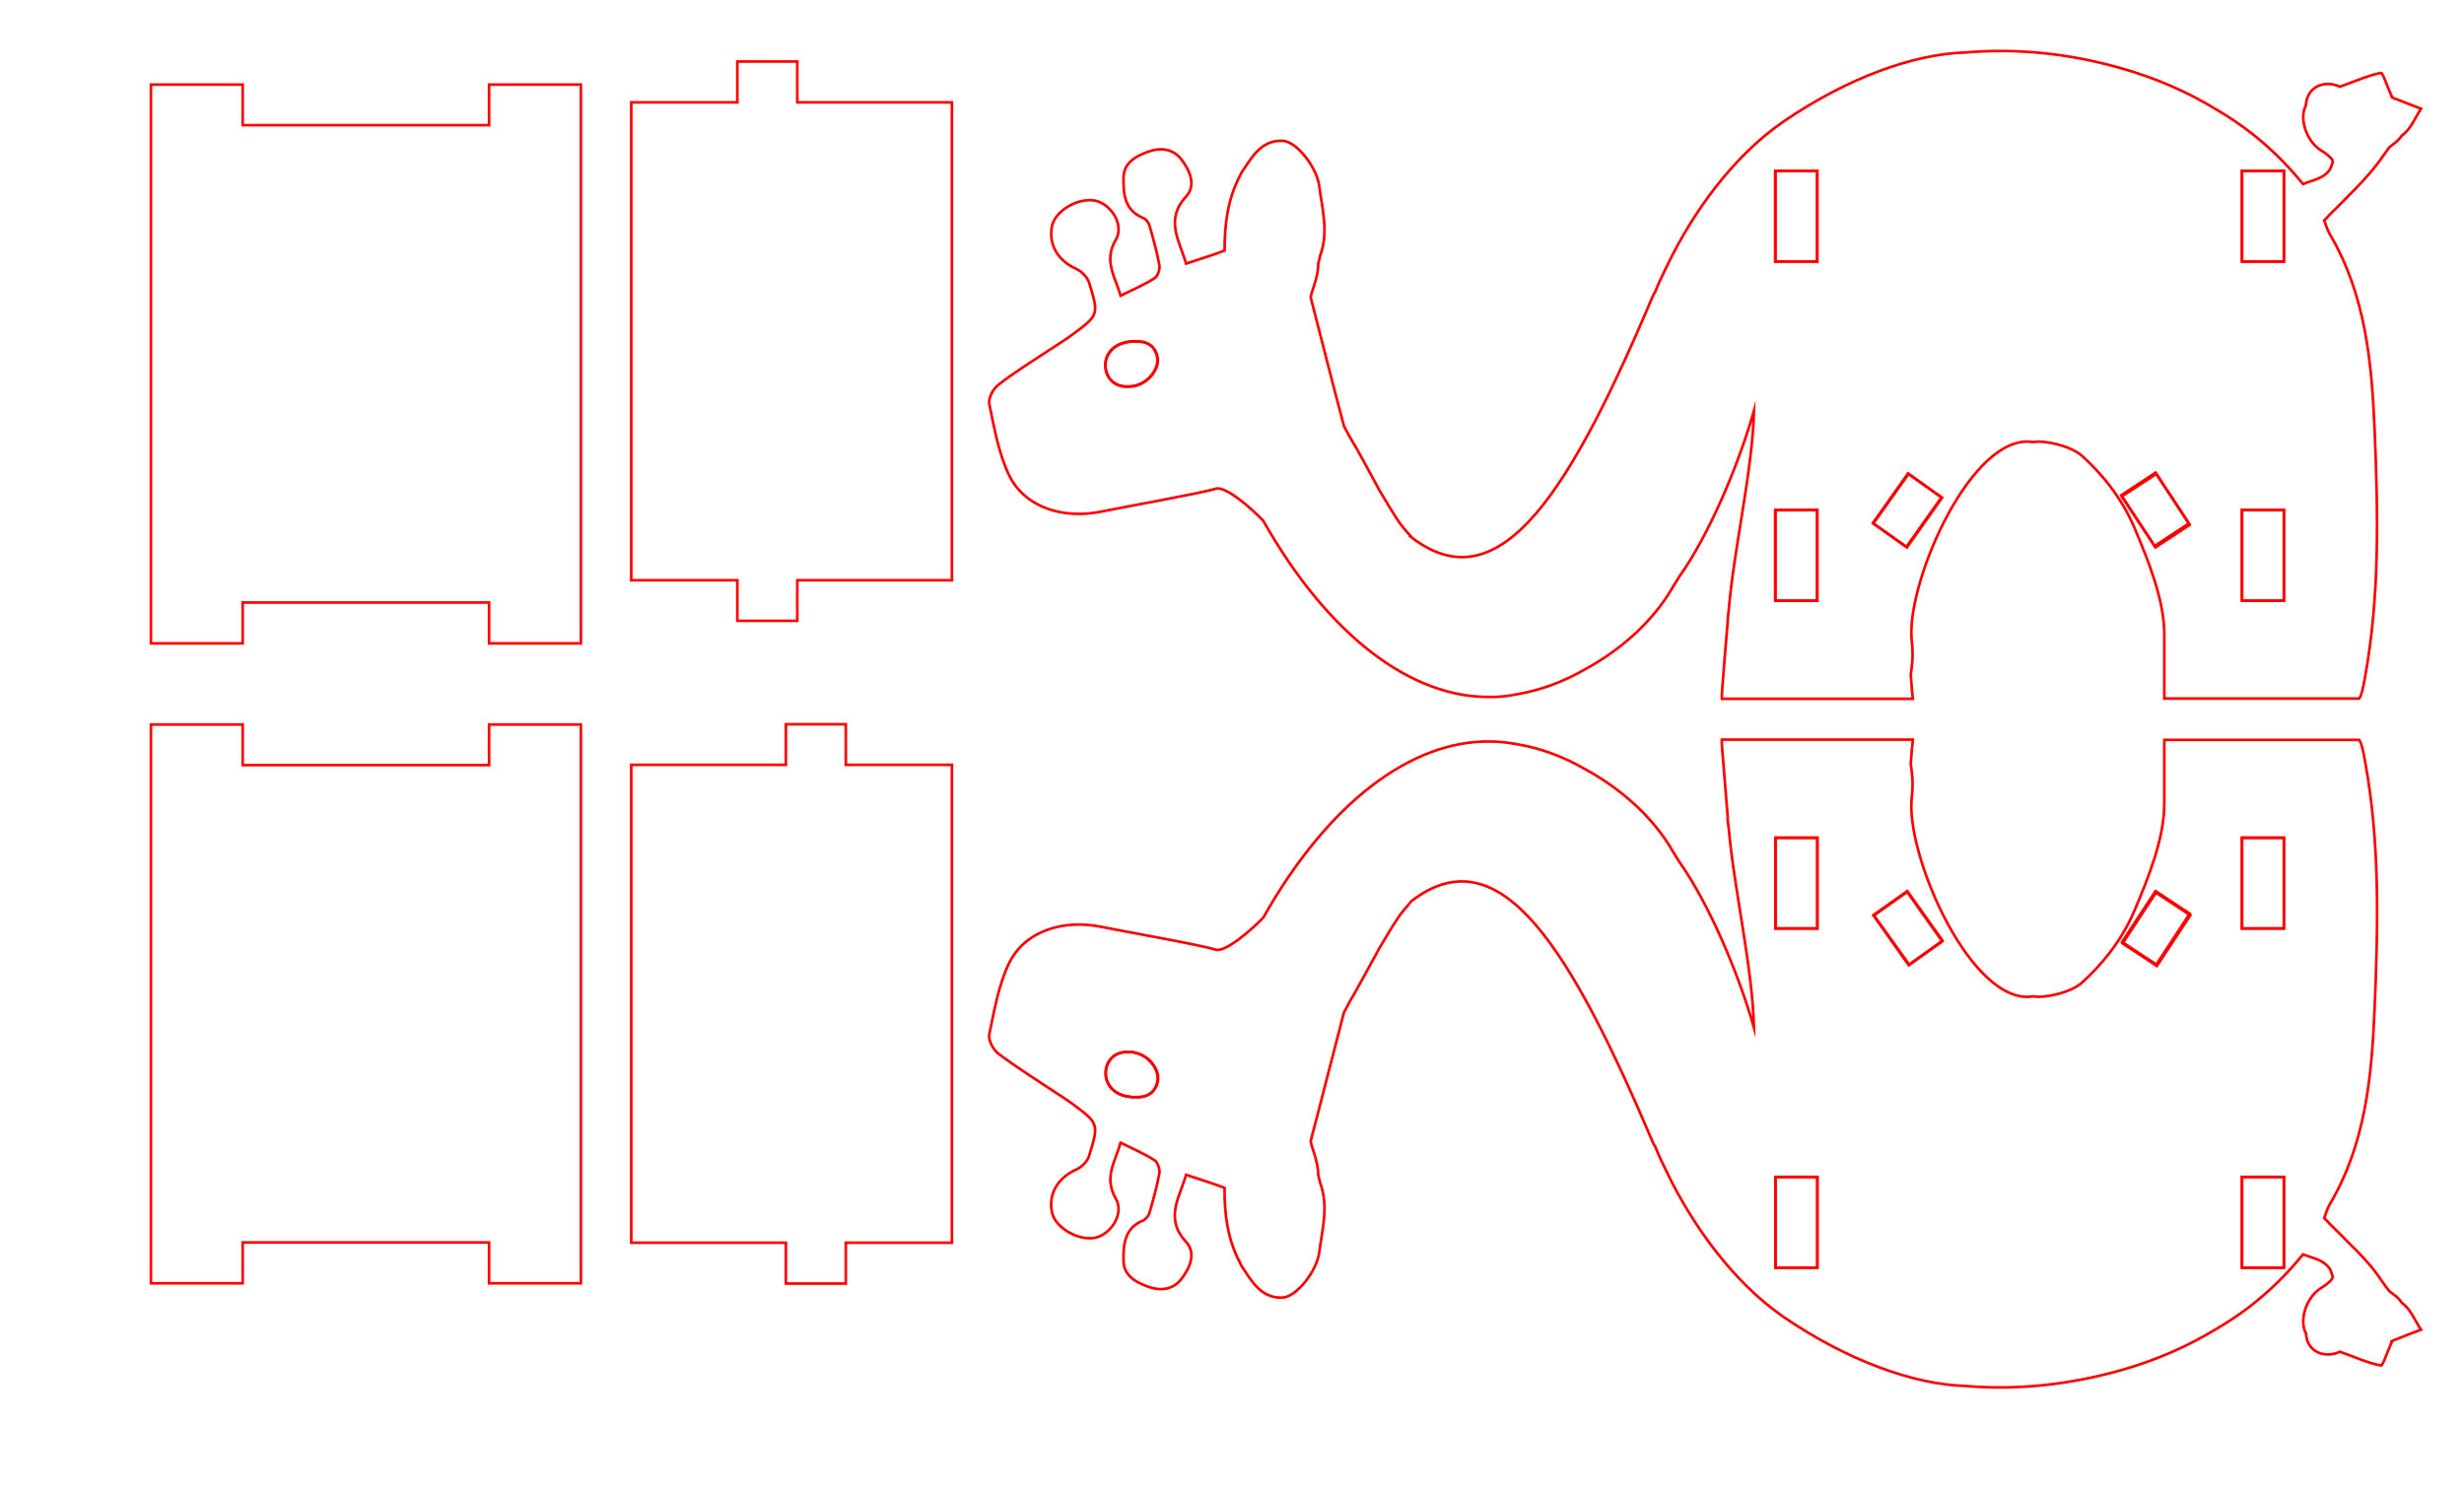 <?xml version="1.0" encoding="utf-8"?>
<!-- Generator: Adobe Illustrator 24.3.0, SVG Export Plug-In . SVG Version: 6.00 Build 0)  -->
<svg version="1.1" id="Layer_1" xmlns="http://www.w3.org/2000/svg" xmlns:xlink="http://www.w3.org/1999/xlink" x="0px" y="0px"
	 viewBox="0 0 929 563" style="enable-background:new 0 0 929 563;" xml:space="preserve">
<style type="text/css">
	.st0{fill:none;stroke:#FF0000;stroke-miterlimit:10;}
	.st1{fill:none;stroke:#FF0000;stroke-width:1;stroke-miterlimit:10;}
</style>
<polygon class="st0" points="184.4,242.6 219,242.6 219,227.2 219,226.7 219,47.7 219,47.2 219,31.9 184.4,31.9 184.4,47.2 
	91.5,47.2 91.5,31.9 56.9,31.9 56.9,47.2 56.9,47.7 56.9,226.7 56.9,227.2 56.9,242.6 91.5,242.6 91.5,227.2 184.4,227.2 "/>
<polygon class="st0" points="91.5,273.2 56.9,273.2 56.9,288.5 56.9,289 56.9,468 56.9,468.5 56.9,483.9 91.5,483.9 91.5,468.5 
	184.4,468.5 184.4,483.9 219,483.9 219,468.5 219,468 219,289 219,288.5 219,273.2 184.4,273.2 184.4,288.5 91.5,288.5 "/>
<polygon class="st0" points="300.6,38.6 300.6,23.2 278,23.2 278,38.6 238,38.6 238,218.8 243.9,218.8 278,218.8 278,234.1 
	300.6,234.1 300.6,218.8 312.4,218.8 358.9,218.8 358.9,38.6 "/>
<polygon class="st0" points="296.3,288.4 296.3,273.1 318.9,273.1 318.9,288.4 358.9,288.4 358.9,468.6 353,468.6 318.9,468.6 
	318.9,484 296.3,484 296.3,468.6 284.5,468.6 238,468.6 238,288.4 "/>
<g>
	<path class="st0" d="M720.9,260.7c-0.2-2.1-0.3-4.2-0.5-6.3c0.4-3,1.1-6.6,0.4-12.6c-2.4-20.7,20.8-75.1,43.4-75.3
		c0.8,0,2.5,0.2,2.5,0.2c3.8-0.8,13.9,1.3,18.3,5.2c6.8,6.2,14.5,14.9,19.7,27c5.3,12.5,11.3,27.4,11.3,40.3c0,7.8,0,15.7,0,24.2
		h73.5c0.9-1.4,1.4-3.7,2.1-7.6c5.7-31.1,5-62.4,3.7-93.7c-1.1-25.6-3.4-50.9-16.9-73.8c-0.9-1.6-1.5-3.4-2.1-5.2
		c0.3-0.3,0.6-0.6,0.9-0.9l0,0c0.3-0.4,0.7-0.7,1-1.1c2.4-2.4,4.9-4.8,7.3-7.3c3.7-3.7,7.4-7.6,10.6-11.7c1.7-2.2,3.1-4.4,4.7-6.5
		c0.6-0.5,1.2-1,1.9-1.5c1.1-0.8,2-1.8,2.9-3l0,0c3.2-2.2,4.9-6.6,7.2-10.1c-3.4-1.3-6.9-2.7-10.3-4c-0.6-0.3-1.2-0.6-0.6-0.3
		c-1.8-3.9-3.5-9.3-4.2-9.2c-4.8,0.9-9.3,3-15.5,5.2c-4.8-2.3-10.8-0.8-12.4,4.6c-0.2,0.8-0.4,1.6-0.4,2.4c-0.2,0.4-0.4,0.9-0.6,1.4
		c-1.6,5.5,1.6,12.9,6.6,15.8c1.7,1,4.3,3.1,4.1,4.1s-0.6,2-1.1,3c-0.5,0.7-1.1,1.3-1.7,1.8c-2.5,1.9-6,2.6-8.4,3.6
		c-9.8-12.1-20.7-21.1-32.5-28c-11.2-6.9-23.4-12.1-36.2-15.7c-19.3-5.5-38.9-7.6-58.8-5.9c-19.5,0.6-44.6,9.7-68.6,26.2
		c-18.4,12.7-33.8,33.6-43.8,54.5c-1.7,3.4-3.3,6.8-4.4,9.7c-0.2,0.2-0.3,0.5-0.5,0.7c-30.7,72.5-57.4,117.6-91.1,91.9
		c0.1,0-2.8-3-4.7-5.6c-2.3-3.4-4.8-7.6-7.5-12.1c-3.8-6.9-7.6-14.3-11.2-20.2c-0.8-1.4-1.6-2.9-2.3-4.3
		c-4.2-15.7-8.5-32.8-12.5-48.3c-0.3-1.2,3-7.8,2.8-12.9c0.5-1.8,0.8-3.2,0.8-3.2c3.2-8.8,0.7-17.4-0.4-26
		c-0.9-7.1-8.6-17-13.9-17.1c-8.2-0.3-11.6,6.4-15.5,12.1c-0.2,0.3-0.3,0.8-0.5,1.1c-4.7,8.9-5.8,18.4-5.8,28.2
		c-4.7,1.8-9.5,3.2-14.5,4.9c-2.5-8.6-8.1-16.5,0-25.3c3.9-4.2,1.4-9.9-1.8-14c-3.2-4.1-7.9-4.6-12.8-2.8c-4.6,1.7-8.9,4.2-9,9.6
		c-0.1,6.1,0.3,12.4,7.4,15.3c1.1,0.4,2.1,1.8,2.4,2.9c1.4,4.9,2.8,9.8,3.7,14.8c0.3,1.6-0.6,4.3-1.8,5c-3.9,2.5-8.2,4.3-12.8,6.6
		c-2.1-7.3-6.5-13.2-1.8-21.1c3.5-6-2.5-14.5-9-14.9c-6.6-0.4-14.1,4.5-15.1,9.9c-1.3,7,2.3,12.9,9.2,16c2,0.9,4.1,3.1,4.8,5.1
		c3.8,12.3,3.7,12.3-6.6,19.9c-2.6,1.9-5.4,3.6-8.1,5.4c-6.6,4.4-13.4,8.5-19.6,13.4c-1.9,1.5-3.8,5.1-3.3,7.2
		c1.9,9.1,3.5,18.6,7.5,26.9c5.9,12,20.3,16.7,35.3,13.5c5.6-1.2,37.1-6.8,42.5-8.5c3.6-1.2,13.2,7,18,12.1
		c24.5,43.3,55.8,66.8,85.5,66.4l0,0c3.2,0.1,6.8-0.3,10.6-1.1c8.6-1.5,17-4.6,25-9.2c13.1-7.1,25.8-17.8,33.7-31.8l2.2-3.5
		c10.8-15.2,21.9-41,28-62.3c-0.5,22.3-7.7,52.7-9.5,75c-0.3,1.9-0.4,3.4-0.4,4.4c-0.7,8.6-1.5,17.3-2.1,25.9
		c-0.1,1.2-0.1,2.3-0.1,3.3h72C721.1,262.5,721,261.6,720.9,260.7z M845.3,64.4h15.8v34.2h-15.8V64.4z M845.3,192.3h15.8v34.2h-15.8
		V192.3z M813,178.7l12.6,19.2l-12.9,8.5L800,187.2L813,178.7z M428.1,145.5c-1,0.2-1.9,0.3-2.8,0.3c-4,0.2-7.2-2-8.2-5.8
		c-1.3-5,1.7-9.5,7.1-10.8c1.5-0.4,2.8-0.5,4.1-0.4c4.3-0.2,7.2,1.8,8.1,5.7C437.4,138.7,433.4,144.2,428.1,145.5z M685.2,226.5
		h-15.8v-34.2h15.8V226.5z M685.2,98.6h-15.8V64.4h15.8V98.6z M706.3,197.4l13.3-18.7l12.6,9L719,206.4L706.3,197.4z"/>
	<path class="st0" d="M428.2,128.7c-1.2-0.1-2.6,0.1-4.1,0.4c-5.4,1.3-8.3,5.8-7.1,10.8c1,3.8,4.2,6,8.2,5.8c0.9,0,1.9,0,2.8-0.3
		c5.2-1.2,9.3-6.7,8.2-11.1C435.4,130.5,432.5,128.5,428.2,128.7z"/>
	<rect x="669.3" y="192.3" class="st0" width="15.8" height="34.2"/>
	<rect x="845.3" y="192.3" class="st0" width="15.8" height="34.2"/>
	<rect x="845.3" y="64.4" class="st0" width="15.8" height="34.2"/>
	<rect x="669.3" y="64.4" class="st0" width="15.8" height="34.2"/>
	
		<rect x="707.8" y="184.8" transform="matrix(0.578 -0.816 0.816 0.578 146.207 668.01)" class="st1" width="22.9" height="15.5"/>
	
		<rect x="805" y="181" transform="matrix(0.835 -0.55 0.55 0.835 28.02 478.376)" class="st1" width="15.5" height="22.9"/>
</g>
<g>
	<path class="st0" d="M721.2,278.9h-72c-0.1,1,0,2,0.1,3.3c0.7,8.6,1.4,17.3,2.1,25.9c-0.1,0.9,0.1,2.5,0.4,4.4
		c1.9,22.2,9,52.7,9.5,75c-6.1-21.3-17.2-47-28-62.3l-2.2-3.5c-7.9-14-20.6-24.7-33.7-31.8c-8-4.6-16.4-7.7-25-9.2
		c-3.8-0.7-7.4-1.1-10.6-1.1l0,0c-29.7-0.4-61,23-85.5,66.4c-4.8,5-14.4,13.2-18,12.1c-5.4-1.8-36.9-7.3-42.5-8.5
		c-14.9-3.2-29.4,1.5-35.3,13.5c-4,8.2-5.6,17.8-7.5,26.9c-0.5,2.1,1.4,5.7,3.3,7.2c6.3,4.8,13,9,19.6,13.4c2.7,1.8,5.5,3.5,8.1,5.4
		c10.3,7.6,10.4,7.7,6.6,19.9c-0.6,2-2.8,4.2-4.8,5.1c-6.9,3.1-10.6,9.1-9.2,16c1,5.4,8.6,10.3,15.1,9.9s12.5-9,9-14.9
		c-4.6-8-0.3-13.8,1.8-21.1c4.6,2.3,8.9,4.1,12.8,6.6c1.2,0.8,2.1,3.5,1.8,5c-0.9,5-2.3,9.9-3.7,14.8c-0.3,1.1-1.4,2.5-2.4,2.9
		c-7.1,2.9-7.5,9.2-7.4,15.3c0.1,5.4,4.4,7.9,9,9.6c4.9,1.8,9.6,1.3,12.8-2.8c3.2-4.1,5.7-9.8,1.8-14c-8.2-8.8-2.5-16.7,0-25.3
		c5,1.7,9.8,3.1,14.5,4.9c-0.1,9.8,1.1,19.4,5.8,28.2c0.2,0.4,0.3,0.8,0.5,1.1c3.8,5.7,7.3,12.4,15.5,12.1c5.3-0.2,13-10,13.9-17.1
		c1.1-8.6,3.6-17.2,0.4-26c0,0-0.4-1.4-0.8-3.2c0.1-5.1-3.1-11.8-2.8-12.9c4.1-15.5,8.4-32.7,12.5-48.3c0.8-1.5,1.6-2.9,2.3-4.3
		c3.5-5.9,7.4-13.4,11.2-20.2c2.7-4.6,5.2-8.7,7.5-12.1c1.8-2.5,4.7-5.5,4.7-5.6c33.7-25.6,60.3,19.5,91.1,91.9
		c0.2,0.2,0.3,0.5,0.5,0.7c1.2,3,2.7,6.3,4.4,9.7c10.1,20.9,25.5,41.8,43.8,54.5c24,16.5,49.1,25.6,68.6,26.2
		c19.9,1.7,39.5-0.5,58.8-5.9c12.8-3.6,24.9-8.8,36.2-15.7c11.7-6.8,22.7-15.9,32.5-28c2.4,1,5.9,1.6,8.4,3.6
		c0.6,0.5,1.2,1.1,1.7,1.8c0.5,1,0.8,2,1.1,3c0.2,1-2.4,3.1-4.1,4.1c-5,2.9-8.2,10.3-6.6,15.8c0.1,0.5,0.3,0.9,0.6,1.4
		c0.1,0.8,0.2,1.6,0.4,2.4c1.6,5.4,7.6,6.9,12.4,4.6c6.1,2.2,10.7,4.3,15.5,5.2c0.7,0.1,2.4-5.2,4.2-9.2c-0.7,0.3-0.1,0,0.6-0.3
		c3.4-1.4,6.9-2.7,10.3-4c-2.3-3.4-4-7.9-7.2-10.1l0,0c-0.8-1.2-1.8-2.3-2.9-3c-0.7-0.5-1.3-1-1.9-1.5c-1.7-2.1-3.1-4.3-4.7-6.5
		c-3.1-4.2-6.8-8-10.6-11.7c-2.4-2.5-4.9-4.9-7.3-7.3c-0.3-0.4-0.7-0.7-1-1.1l0,0c-0.3-0.3-0.6-0.6-0.9-0.9c0.6-1.8,1.2-3.6,2.1-5.2
		c13.5-22.8,15.8-48.1,16.9-73.8c1.3-31.3,2.1-62.7-3.7-93.7c-0.7-3.9-1.2-6.2-2.1-7.6H816c0,8.5,0,16.4,0,24.2
		c0,12.9-6,27.8-11.3,40.3c-5.2,12.1-12.9,20.8-19.7,27c-4.3,3.9-14.5,6-18.3,5.2c0,0-1.7,0.2-2.5,0.2
		c-22.6-0.2-45.9-54.6-43.4-75.3c0.7-6,0-9.5-0.4-12.6c0.2-2.1,0.3-4.2,0.5-6.3C721.1,280.8,721.1,279.8,721.2,278.9z M845.3,443.8
		h15.8V478h-15.8V443.8z M845.3,315.9h15.8v34.2h-15.8V315.9z M800.1,355.2l12.6-19.2l12.9,8.5L813,363.7L800.1,355.2z M436.5,408
		c-0.9,3.8-3.9,5.9-8.1,5.7c-1.2,0.1-2.6-0.1-4.1-0.4c-5.4-1.3-8.3-5.8-7.1-10.8c1-3.8,4.2-6,8.2-5.8c0.9,0,1.9,0,2.8,0.3
		C433.5,398.1,437.5,403.6,436.5,408z M685.2,350.1h-15.8v-34.2h15.8V350.1z M685.2,478h-15.8v-34.2h15.8V478z M719.1,336l13.3,18.7
		l-12.6,9L706.4,345L719.1,336z"/>
	<path class="st0" d="M428.3,413.7c-1.2,0.1-2.6-0.1-4.1-0.4c-5.4-1.3-8.3-5.8-7.1-10.8c1-3.8,4.2-6,8.2-5.8c0.9,0,1.9,0,2.8,0.3
		c5.2,1.2,9.3,6.7,8.2,11.1C435.5,411.9,432.6,413.9,428.3,413.7z"/>
	<rect x="669.4" y="315.9" class="st0" width="15.8" height="34.2"/>
	<rect x="845.3" y="315.9" class="st0" width="15.8" height="34.2"/>
	<rect x="845.3" y="443.8" class="st0" width="15.8" height="34.2"/>
	<rect x="669.4" y="443.8" class="st0" width="15.8" height="34.2"/>
	
		<rect x="711.6" y="338.4" transform="matrix(0.816 -0.578 0.578 0.816 -69.853 480.442)" class="st1" width="15.5" height="22.9"/>
	
		<rect x="801.4" y="342.2" transform="matrix(0.55 -0.835 0.835 0.55 73.763 836.685)" class="st1" width="22.9" height="15.5"/>
</g>
</svg>
